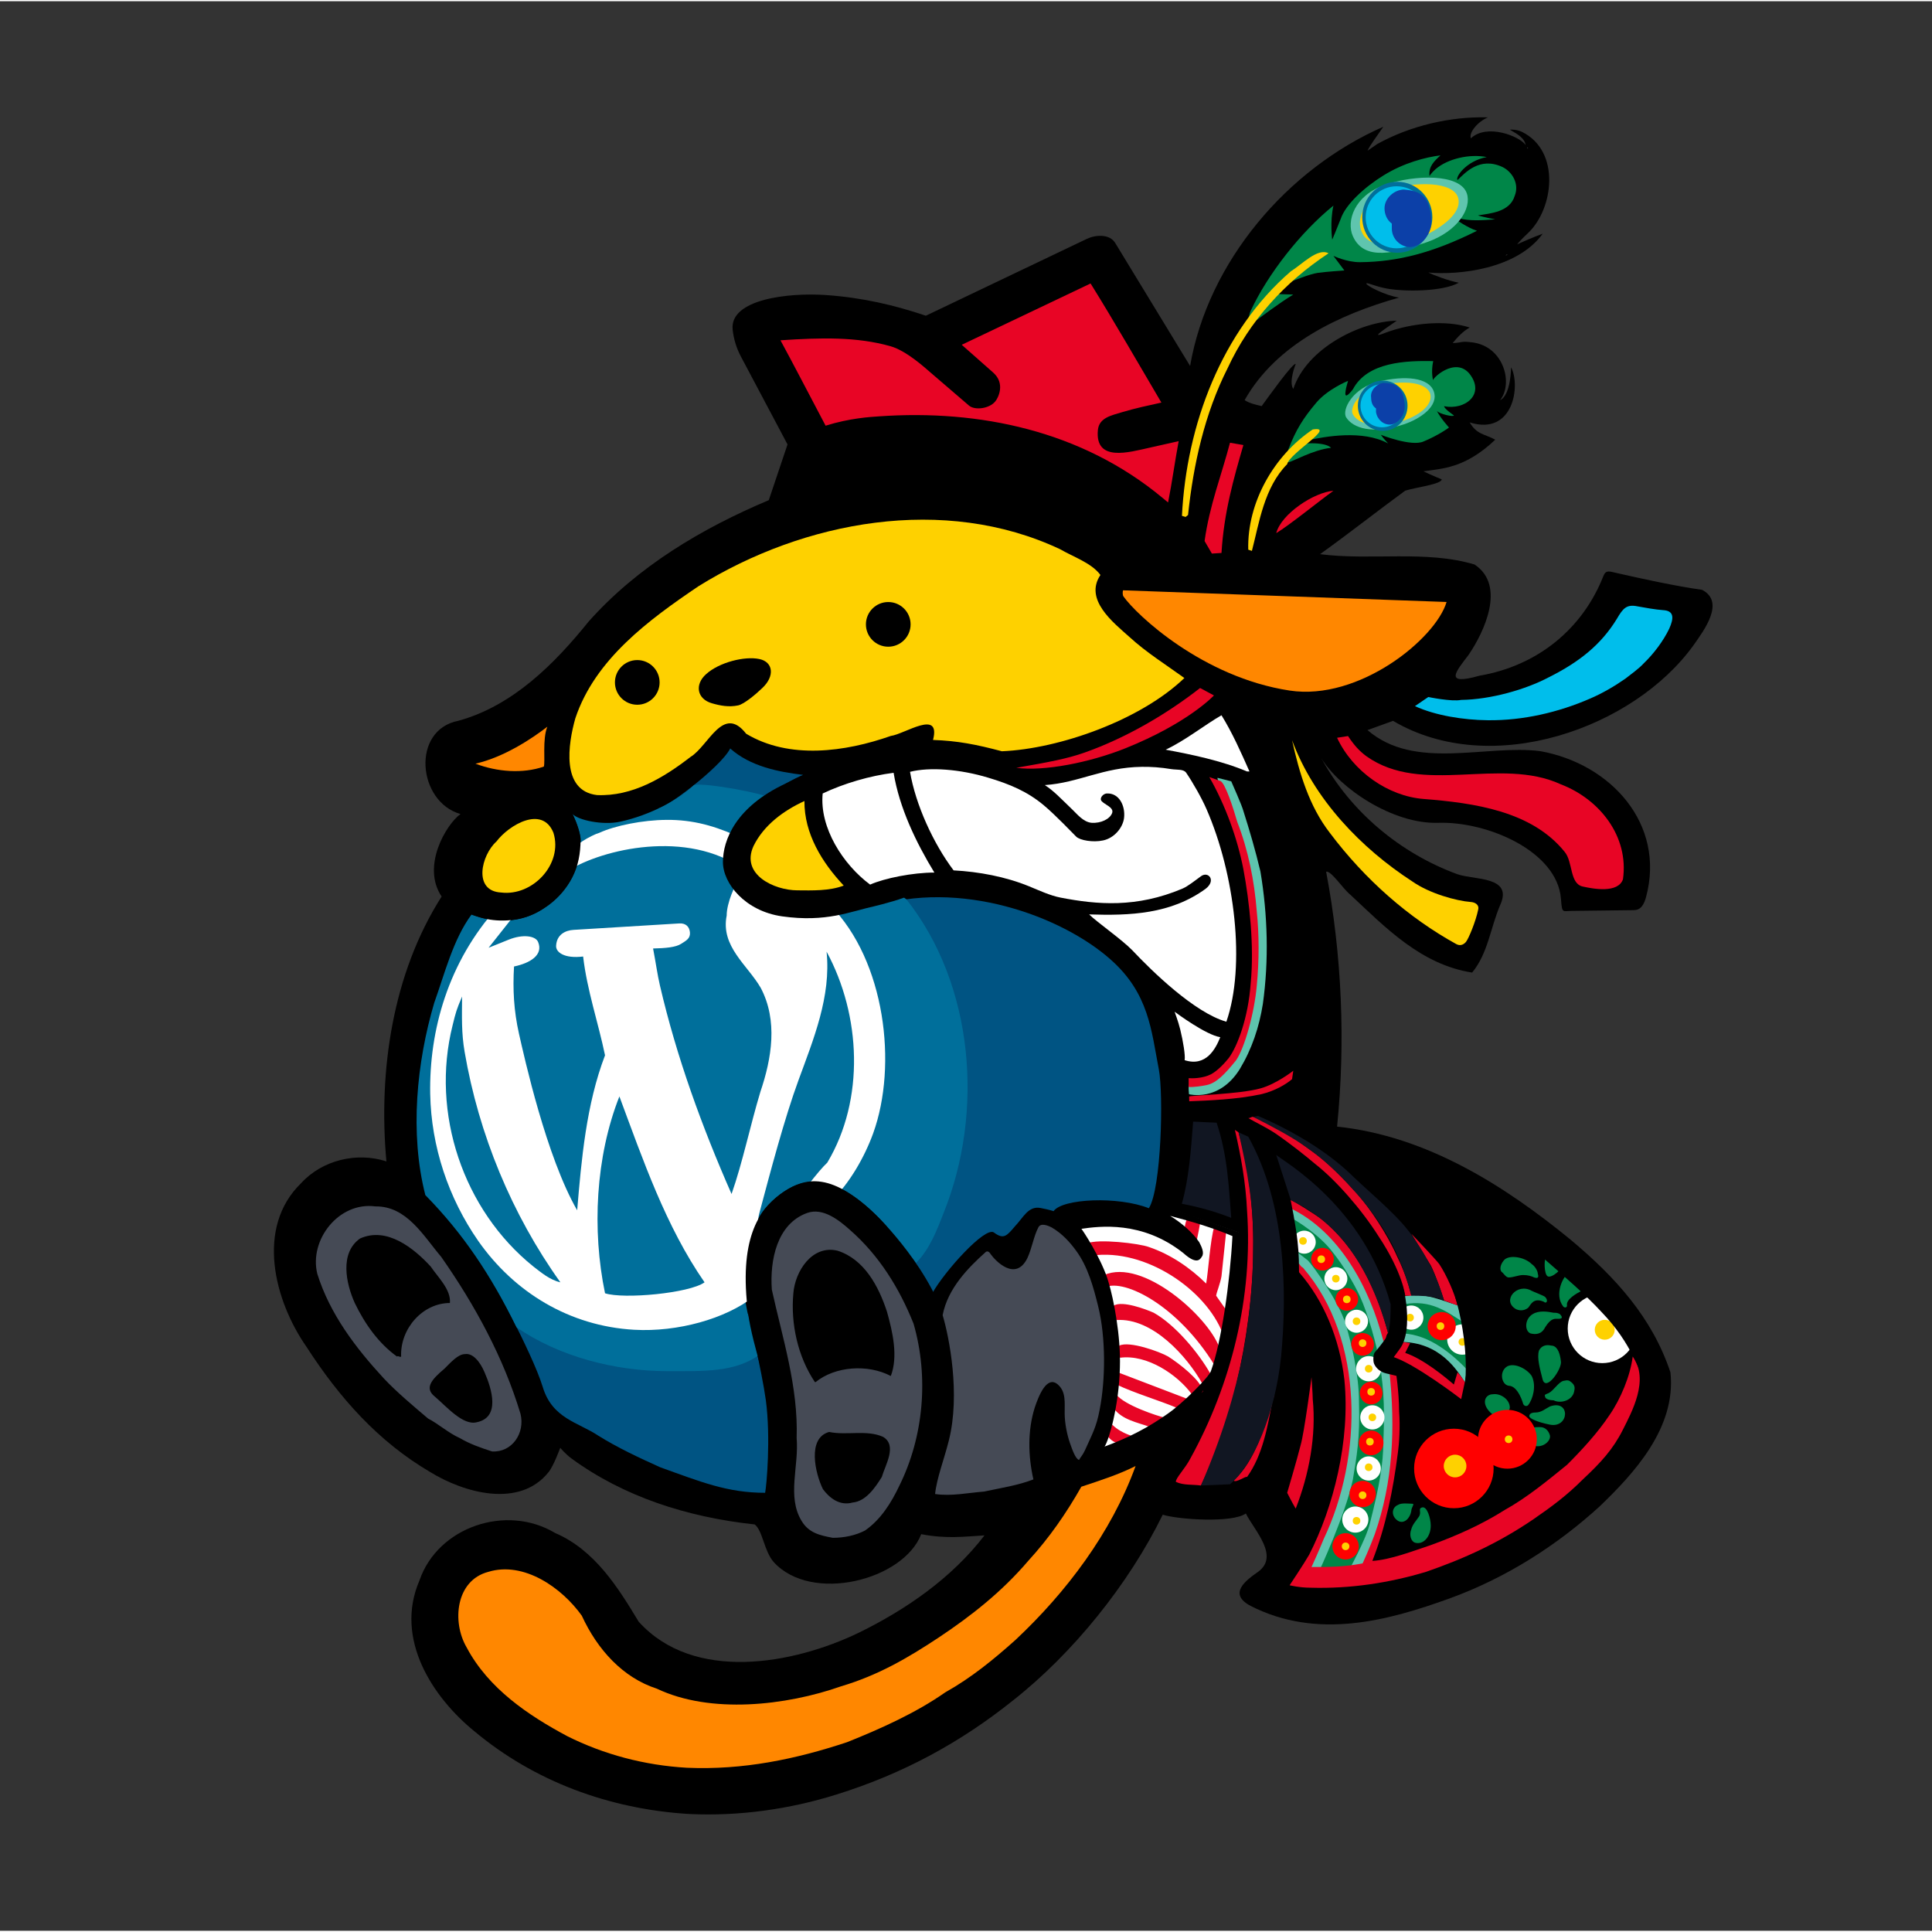 <svg width="6000" height="6000" viewBox="0 0 1588 1586" xmlns="http://www.w3.org/2000/svg" >
    <rect x="0" y="0" width="1588" height="1586" fill="#333333" stroke="none"/>
    <path d="m 566.3,1490 c -65.8,-4 -127.4,-27 -176.4,-68 -34.4,-28 -65.9,-76 -45.1,-124 15.1,-44 71.3,-63 111.4,-39 32.7,14 51.9,45 68.8,73 45.3,50 127,35 180.9,9 38.8,-19 76.5,-45 103.3,-80 -16.4,1 -31.7,3 -52,-1 -14.7,38 -90.2,57 -121.2,23 -8,-9 -9.1,-26 -15.7,-31 -55.9,-6 -107.8,-23 -150.3,-54 -5.5,-4 -9.5,-9 -9.5,-9 0,0 -5.5,15 -9.6,20 -23.9,30 -69.6,17 -97.2,0 -42.7,-25 -74.7,-61 -101.8,-103 -26.5,-38 -41.9,-98 -4.5,-134.4 17.4,-19.1 45.8,-25.9 70.2,-18 -6.7,-74 4.9,-154.2 45.4,-217.7 -16.8,-24.9 3.8,-59.4 15.5,-67.8 -35.4,-10.1 -40.7,-69.2 -1.6,-76.7 44.5,-12.3 78.7,-46.5 106.9,-81.5 40.3,-45.3 93.1,-76.6 148.1,-99.8 l 15.4,-45.8 -38.4,-72.4 c -3.7,-7 -5.9,-14.5 -6.7,-21.9 -2.7,-25.2 46.2,-30.6 76.5,-28.5 30.3,2.1 56.4,8.3 82.3,17 l 132.4,-63.2 c 6.6,-3.2 18.6,-4.4 23.3,3.5 l 61.5,101 c 14.7,-85.5 79.8,-162 158.8,-196.6 -4,6 -11,15.1 -13,19.7 2,-1.4 4,-2.7 8,-5.5 27,-15 60,-22.79 91,-21.94 -8,3.28 -16,12.44 -14,17.24 13,-12.4 40,-1.8 45,5.5 -1,-5.6 -6,-8.6 -13,-12.6 1,-0.2 6,-0.2 10,1.8 32,15.8 26,63.3 5,83.1 -6,5.7 -8,8 -9,9.5 1,-0.8 14,-6.4 21,-8.9 -21,29.1 -69,34.2 -94,31.9 4,2 16,6.6 25,8.4 -13,7.3 -44,7.5 -59,4.8 -10,-1.8 -16,-5.2 -17,-4.2 0,1.9 16,10 27,11.6 -49,13.7 -101,38.2 -127,84.3 4,2.5 8,3.5 14,4.9 5,-6.8 26,-36.3 28,-34.6 0,0 -6,14.5 -2,20.5 11,-33.3 55,-55.5 85,-56.1 -6,4.5 -25,16.3 -9,9.8 21,-7.8 49,-10.7 69,-4.2 -6,3.3 -11,9.1 -14,12.8 9,-0.4 6,-1.8 16,-0.6 26,3.2 34,33.7 23,47.5 9,-4.3 9,-27.1 9,-27 8,14.7 2,56.6 -34,45.3 6,10.2 12,9.3 21,14.2 -25,23.8 -44,23.7 -59,26 7,3.4 15,6.6 15,6.6 0,4 -22,6.7 -30,9.3 -23,16.8 -46,35 -70,52.2 42,5.4 87,-3.5 127,8.5 26,17.2 8,55.4 -5,74.4 -10,13.2 -21,25.5 9,17 48,-8.2 85,-38.7 102,-82.2 2,-4.9 5,-3.5 10,-2.4 21,4.8 50,11.1 71,14 19,9.9 2,32.8 -7,45.5 -49,68.2 -166,110 -247,62.2 l -21,7.6 c 39,33.6 97,11.6 142,17.3 58,10.4 103,59.8 87,119.8 -3,11.2 -8,10.8 -11,10.9 l -50,0.6 c -8,0.1 -8,2.4 -9,-10 -3,-38.8 -60,-63.7 -101,-62.4 -37,1.2 -81,-28.3 -96,-53.2 24,44.1 65,78.3 112,95.5 14,4.8 46,1.5 35,25.4 -8,18.8 -10,39.7 -23,55.4 -42,-6.6 -71,-36.8 -100,-63.9 -6,-4.7 -16,-20.2 -20,-19 13,68.8 16,139.9 9,209.5 74,7.8 138,48.8 192,93 37,31 67,64 82,109 5,46 -31,84 -58,110 -35,32 -77,59 -124,76 -50,18 -108,34 -163,6 -19,-10 -4,-21 6,-28 18,-13 -3,-34 -10,-48 -11,8 -55.6,5 -68.3,1 -27.9,57 -73.8,114 -123.5,153 -42.5,34 -90,60 -144.7,77 -38.2,12 -79.9,18 -121.2,16 z M 1239,208.5 c 0,-1.5 -3,1.7 0,0 z m 17,-87.8 c -1,-2.1 -1,1.5 0,0 z" />
    <path fill="#5ec4ae" d="m 1204,1135 c -6,-9 -20,-33 -53,-33 l 1,-37 c 20,-5 34,4 50,8 l 7,34 z M 977.3,898.4 c 0,0 -0.9,-7 0.3,-8.1 4.7,-4.7 19.4,-3.2 26.4,-9.3 9,-7.5 20,-32.1 25,-51.3 2,-13.5 3,-26 4,-39.7 0,-29.5 -3,-59.2 -10,-87.5 -4,-19 -8,-34.2 -17,-51.6 -1,-3.9 -6.8,-13.1 -5,-12.5 l 11,2.8 c 0,0 9,20.2 10,24.4 5,15.7 10,32.7 14,49.7 6,35.8 7,73 2,108.9 -3,19 -9,37 -19,53.6 -17,27.2 -41.7,20.6 -41.7,20.6 z M 1075,1292 v -8 l 15,-31 16,-58 2,-46 -6,-43 -15,-38 -29,-39 2,-39.9 24,13.9 33,38 13,29 9,28 7,46 v 56 l -11,52 -13,36 z" />
    <path fill="#005483" d="m 542.6,1205 c -17.7,-8 -34.9,-16 -50.9,-26 -16.5,-11 -37.8,-14 -45.6,-40 -9.2,-30 -46.5,-96 -44.5,-95 l 213.4,35 c 0,0 11.2,47 14.5,71 4.1,31 0.6,70 -0.6,76 -31.1,0 -52.9,-9 -86.3,-21 z m 223.7,-143 c -3.2,6 -39.9,-58 -37.4,-55 L 716.7,744.6 c 71.6,-23.2 155.4,6.9 196.2,43.1 31.5,27.9 33.4,58.2 39.6,90.3 3.9,20.2 2.1,97.9 -8.2,114.1 -25.2,-10 -71.1,-8 -78.3,2.4 -4.2,-1.3 -7.2,-1.9 -10.8,-2.6 -10,-1.9 -14.2,8 -21,15.1 -6.8,8 -9.3,11 -17.3,5 -7.3,-5 -40.6,32 -50.6,50 z m -158.7,-389.3 -67,-9.4 c 3.8,2.3 51.6,-33.3 59.6,-49.1 16.5,14.8 39.9,19.3 59.9,21.7 -14.3,5.9 -47.6,26.6 -52.5,36.8 z M 1214,590.1 c 3,-0.9 -1,1.4 0,0 z" />
    <path fill="#006f9b" d="m 692.5,976.8 c 20.8,11 37.9,30.2 60.5,60.2 10.9,-11 16.8,-26 22.6,-41 C 809.1,912.8 800.5,808.3 745,738.2 L 629,653.6 c 0.4,-1.6 -47.2,-11.4 -58.5,-9.4 -12,11.8 -36,24.8 -60.8,30.2 -14.3,3.1 -34.6,-1.3 -39.2,-6.4 1.5,3.2 4,8.1 6.5,18.9 1.1,4.7 -1.7,19.9 -3.1,24.3 -6.2,18.5 -19,32 -37.2,39.9 -22.3,9.7 -44.7,1.2 -49.2,-0.3 -15.1,20.4 -22.1,48.9 -30.6,72.5 -14.4,48.8 -20.3,107.1 -7.3,158 31.1,31.7 53.8,65.7 75,108.7 34.7,24 81,36 123.8,36 30.9,0 54.8,1 75.2,-13 -3.9,-14 -14.4,-47 -12.5,-70 1.3,-15 7.2,-40 20.2,-53.4 16.2,-16.9 35.9,-26.3 61.2,-12.8 z" />
    <path fill="#fff" d="m 547.7,672.9 c -19.3,0.1 -42.2,4.7 -55,10.6 -6.8,2 -22.3,10.9 -23.4,16.2 -1,4.2 -3.4,10 -4.7,16.5 25.4,-17.6 94.4,-35.7 142,-5.7 0.8,-10.3 3,-20 4.9,-21.8 -20,-9.3 -37.6,-15.3 -60,-15.8 -1.3,0 -2.5,0 -3.8,0 z m 60.2,50.3 c -0.2,0.1 -0.4,0.1 -0.6,0.2 -2.8,1.2 -10.1,18.1 -10,28.1 -5.1,25.5 17,40.5 28,59.5 14.2,26.9 9,58 -0.3,85.4 -8.3,27.5 -14.7,58.4 -23.7,84 -24.3,-55.2 -45.2,-112.5 -58.9,-171.5 -1.9,-8 -3.6,-19.9 -5.6,-30.3 10.3,-0.2 18.7,-1 23,-3.8 4.4,-2.8 7.6,-4.4 7.3,-9.3 -0.4,-4.8 -3.4,-7.8 -8.7,-7.5 l -86.9,5.3 c -7,0.4 -13.9,4 -14.4,13 -0.4,5.3 6.6,10.8 22.2,8.9 3.2,27.7 12.4,54.2 18,81.2 -15.5,40.5 -19.4,86 -22.9,127.4 -25.4,-44.1 -43.4,-125.7 -47.8,-145 -4.3,-19.2 -5.2,-36.5 -4.1,-55.4 13.4,-2.8 24.2,-9.5 19.8,-20.1 -2,-5.1 -12.5,-6.7 -24.3,-1.9 l -16.4,6.6 25.1,-31.7 -17.7,-1.7 c -40.8,45.2 -56.3,101.6 -55.4,153.5 0.8,43.3 15,85.7 39.5,120.9 29.4,42 74.8,70 128.2,73 35.7,2 74.9,-9 98,-27 -1.7,-17 -2.5,-25 3.3,-41 4.4,-12 -1.8,-15 1.5,-27.7 9,-33.7 20.6,-77.8 32.2,-109.4 12.4,-33.9 26.9,-68.8 23.1,-105.7 28.3,52.2 31.6,121.5 0.6,173.4 -6.9,6.3 -25.4,30.1 -24.5,32.6 1.3,3.5 17.4,-4.1 27.7,-1.1 15,-14.3 27.4,-36 34.5,-55.6 20.3,-56.2 9.7,-141.8 -35,-187.1 -23.7,5 -40.8,5.8 -61.9,-6.7 -5.4,-5.2 -9.6,-13.7 -12.9,-13.5 z m -228.1,94.9 c -0.1,17.1 -0.6,29.8 2.1,45.5 11.6,67.8 38.8,133.6 78.7,189.4 -8.7,-2 -15.7,-8 -22.2,-13 -57.7,-46.4 -84.5,-126.1 -66.4,-198.2 2.7,-11 3.1,-12.6 7.8,-23.7 z m 129.3,82.1 c 19.4,52.1 38.1,106.8 70,152.8 -12.4,9 -66.6,14 -81.8,9 -10.8,-52 -7.8,-112.2 11.8,-161.8 z" />
    <path d="m 724.1,710.4 c 0,5.6 26.8,16.3 22.8,24.3 -1.1,2.3 -24.4,8.3 -27.5,9 -20.9,4.6 -40.1,13.6 -76.5,8.5 -30.4,-4.3 -48.7,-27 -48.7,-44.7 0,-17.7 10.3,-45.2 51.4,-64.4 12.9,-5.9 37.6,-20.2 53.3,-6.2 18.3,16.5 25.2,63.9 25.2,73.5 z" />
    <path fill="#fff" d="m 1004,586.9 c -13.6,7.8 -30,20.9 -45.9,28.3 20.5,3.8 45.9,9 66.9,17.9 h 2 c -7,-15.8 -14,-31.6 -23,-46.2 z m -65.5,42.4 c -32.1,0.4 -51.6,13.1 -79.7,15 7.5,4.9 12.5,10.4 23,20.5 3.3,3.1 8.7,10 15.5,10.5 7.5,0.5 14.9,-3 16.8,-8 1.7,-4.7 -6.2,-6.9 -8.7,-9.9 -1.9,-2.3 1.2,-6 4.2,-6.2 10.3,-0.6 15.5,10.2 14.3,20.2 -1,7.9 -8,16.5 -17.3,18.4 -8.2,1.8 -18.9,-0.1 -22,-3.1 -2,-1.9 -17.2,-18 -26.9,-26 -13.2,-11 -27.4,-17.1 -45.5,-22.5 -23.1,-7 -48.1,-8.9 -64.2,-4.8 4.5,26.8 19.1,58.9 35.8,81 20.8,1.1 42.7,5.2 61.8,13 8.6,3.5 17.4,7.7 26.2,9.4 30,5.8 62.3,8.6 100.1,-7.4 4.3,-1.8 10.2,-6.5 15.1,-10.1 6.1,-4.6 12.9,3.3 4,10.2 -28.6,20.9 -62.3,22.2 -95.8,21.1 6.6,6.5 27,20.7 35.5,29.5 16,17 51.1,51.3 77.3,58.7 16,-46 7,-121.3 -16.3,-174.7 -3.9,-9 -11.3,-22 -16.7,-29.9 -2.2,-3.2 -7.5,-2.3 -12.1,-3 -9,-1.5 -17,-2 -24.4,-1.9 z m -204,4.9 c -19.6,2.5 -40.5,8.6 -58.3,17 -2.8,28 16.8,58.5 39,74.9 11.9,-5.3 35.1,-9.9 52.8,-9.9 -15,-24.6 -28.8,-53.2 -33.5,-82 z m 231,196.4 c 0.2,1 2.8,7.3 4.6,14.6 2.4,9.8 4.3,21.5 3.6,25.2 17.7,5.7 25.5,-9.4 29.3,-18.9 -11.7,-1.8 -35.5,-19.4 -37.5,-20.9 z" />
    <path d="m 477.2,689.4 c -0.1,22.3 -7.6,40.7 -30.9,56.6 -24.6,16.9 -66.6,10.8 -75.6,-12.2 -9,-23 14.4,-59.4 38.9,-76.4 15.1,-10.5 33.4,-18.7 48.2,-7.3 9.2,7 19.5,29.8 19.4,39.3 z" />
    <path fill="#008648" d="m 1163,1267 c -3,-1 -5,-6 -3,-11 1,-4 4,-7 6,-10 3,-4 -1,-7 3,-8 4,-1 7,9 7,15 0,9 -6,16 -13,14 z m -14,-18 c -6,-4 -5,-11 0,-13 3,-2 9,-1 12,-1 2,0 -1,3 -1,6 -1,6 -6,11 -11,8 z m 106,-66 c 1,-4 -3,-7 -2,-9 2,-2 11,-2 13,-2 4,0 7,3 8,7 1,6 -11,14 -19,4 z m 19,-13 c -10,-2 -17,-5 -17,-7 0,-2 2,-3 5,-3 5,0 8,-3 12,-5 17,-6 16,18 0,15 z m -49,-10 c -8,-8 -4,-15 2,-15 6,-1 14,4 14,11 0,3 -7,13 -16,4 z m 27,-7 c 0,0 -4,-15 -12,-15 -6,-1 -8,-12 -1,-16 6,-3 16,2 20,8 4,8 1,19 -3,24 -1,1 -3,1 -4,-1 z m 25,-3 c -3,0 -7,-1 -7,-3 -1,-2 1,-2 3,-3 4,-2 8,-9 12,-10 1,0 3,-1 5,0 3,2 5,4 4,8 -1,8 -11,11 -17,8 z m -9,-17 c -2,-8 -5,-18 -3,-24 2,-4 6,-5 10,-4 4,0 7,4 8,13 1,6 -12,25 -15,15 z m -8,-54 c 5,-3 12,-2 17,-1 2,0 3,0 5,1 2,2 3,4 -1,4 -3,0 -6,-1 -11,7 -3,6 -8,6 -12,5 -5,-2 -5,-12 2,-16 z m -107,16 c 22,1 41,17 55,32 l -5,-41 c -14,-9 -27,-19 -49,-15 z m 93,-20 c -12,-7 1,-22 13,-15 2,1 10,4 11,5 3,3 1,6 -1,4 -9,-4 -11,3 -13,5 -4,3 -8,2 -10,1 z m 39,-2 c -8,-10 0,-26 5,-28 5,-3 18,10 10,15 -4,2 -13,7 -12,12 0,2 -2,2 -3,1 z m -24,-24 c -2,-1 -5,-2 -9,-2 -4,0 -8,2 -12,2 -2,0 -4,-3 -5,-4 -2,-1 -3,-5 1,-10 4,-5 17,-3 23,3 3,2 5,6 5,8 1,3 0,4 -3,3 z m 11,-1 c -3,-2 -3,-15 -1,-16 2,0 12,1 13,6 1,4 -9,12 -12,10 z M 1059,368.3 c 6,-15.7 12,-25.4 23,-38.4 9,-10.7 25,-17.5 26,-17.8 0,0 -2,6.9 -2,8.3 -1,6.2 2,3.7 6,-1.4 12,-22.7 44,-23.6 66,-23.2 -2,9.5 0,16.1 0,16.1 -2,-1 18,-20.4 30,-5.5 13,16.9 -4,29.9 -21,26.5 0,2.1 8,7.5 8,7.5 0,1.6 -12,-1.1 -14,-3.7 3,6 10,13.7 10,13.7 0,0.1 -9,6.6 -21,11.5 -10,4.4 -35,-5.5 -35,-5.5 0,0 2,3 6,7.1 -21,-11.4 -52,-5.7 -66,-2.6 l -4,2.7 c 20,-1.4 23,3.5 23,3.5 -15,1.6 -32,11.7 -35,11.8 -3,0.2 -1,-7.1 0,-10.6 z m -31,-113.8 c 14,-30.1 41,-64.7 68,-86.5 -3,13.4 -1,28 -1,28 0,0 4,-9.4 7,-17.1 4,-12 20,-26.4 35,-35.6 17,-10.6 35,-15.1 47,-16.6 -5,4.6 -10,9.1 -9,17 0,0 1,-2.1 5,-5.7 10,-8.6 28,-12.7 42,-9.9 -17,3.2 -26,16.6 -24,18.9 6,-5.6 18,-19.6 37,-10.7 8,3.9 14,13.9 10,23.7 -4,13.3 -20,14.4 -30,16 -1,0.1 8,2.2 14,3.3 -11,0.8 -21,1.5 -30,-0.9 l -2,1.2 c 0,0 9,6.5 17,9.1 -36,18 -65,25.5 -96,25.8 -11,0.1 -22,-5.2 -22,-5.2 l 9,12 c 0,0 -15,1 -22,2 -7,1.1 -19,6.1 -26,8.7 -1,0.2 -9,8.2 -10,8.3 -2,0.4 16,0.8 16,0.8 -13,8 -25,17.3 -37,26.1 0,0 0,-9 2,-12.7 z" />
    <path fill="#fed100" d="m 971.5,423 c 3.7,-74.6 32.5,-151.8 89.5,-201 9,-5.5 22,-19.6 31,-14.8 -36,23.7 -65,55.6 -83,94.5 -18.9,37.4 -28.1,79 -32.5,120.6 l -2,1.6 z" />
    <path fill="#fed100" d="m 1026,450.8 c -1,-38.6 21,-77.4 53,-98.8 20,-3.1 -19,19.4 -21,28.5 -19,19.2 -23,48.3 -29,71.3 z" />
    <path fill="#fed100" d="m 490.6,652.5 c -29.7,-3.6 -23.6,-42.3 -17.7,-63.1 16.2,-48.5 60.3,-80.9 101.3,-108.6 86.7,-53.8 201.9,-75.2 297.1,-30.4 11,6.4 25.9,11.3 33.2,21.2 -13.5,20.2 10.2,38.8 24,51.1 13.5,12.4 30.3,23 45,33.6 -35.9,34.5 -102.4,58.2 -150,60.2 -21.1,-5.6 -36.4,-8.6 -56.6,-9.3 6.6,-25.7 -23.2,-4.8 -34.7,-3.3 -37.6,13.2 -83.4,19.5 -118.9,-1.8 -19,-24.4 -30.9,10.1 -45.8,19.1 -22.1,17.1 -47.8,32.6 -76.9,31.3 z" />
    <path fill="#fed100" d="m 655.2,730.8 c -18.8,-0.1 -46.5,-12.9 -35.9,-36.3 8.5,-17.4 24.9,-29.3 41.9,-37.1 -0.2,26.9 14.6,50.7 32.3,69.5 -11.8,4.5 -25.8,4 -38.3,3.9 z" />
    <path fill="#fed100" d="m 411.9,732.6 c -23.3,-1.2 -16.4,-30.7 -3.8,-42 10.1,-13.4 37.6,-29.9 46.8,-7.1 8,25.7 -17.1,52.3 -43,49.1 z" />
    <path fill="#fed100" d="m 1197,775 c -39,-21.5 -75,-52.9 -104,-91.5 -17,-22 -25,-49 -31,-76.1 18,48.7 57,89 99,116.2 14,9.8 36,15.9 48,16.8 3,0.2 7,2 6,6.2 -2,9.9 -8,24.1 -10,26.5 -1,1.3 -4,4.1 -8,1.9 z" />
    <circle cx="523.8" cy="559.9" r="18.36" />
    <circle cx="730.1" cy="512.2" r="18.36" />
    <path d="m 624.2,540.7 c 11.3,2.4 12.9,14 2.3,23.9 -4.9,4.7 -14.7,13.1 -19.8,14.2 -7.7,1.6 -14.8,0.2 -21.4,-1.7 -12.5,-3.5 -14.5,-15.5 -4.9,-24 10.7,-9.7 31.7,-15 43.8,-12.4 z" />
    <path fill="#ff8700" d="m 564.6,1452 c -35,-2 -68.5,-11 -98.4,-26 -31.8,-17 -64.7,-39 -82.7,-73 -12.2,-21 -8.9,-55 17.8,-62 29.2,-9 60.5,13 76.9,36 12.9,28 33.8,51 61.7,60 44.1,21 106.2,14 151.6,-2 30.2,-9 54.3,-23 80,-40 27.1,-18 52.3,-38 73.6,-63 17.4,-19 31.2,-39 43.7,-61 15.1,-5 30.7,-10 44.6,-17 -20,55 -57.2,104 -98.8,143 -17.9,16 -36.2,31 -57.6,43 -24.3,17 -53.3,30 -80.8,41 -42.3,14 -85.4,23 -131.6,21 z M 1106,1274 c 0,-3 2,1 0,0 z m 14,-43 c 2,0 1,0 0,0 z m -3,-3 c 0,-2 1,0 0,0 z m 77,-15 c 1,2 -3,1 0,0 z m 4,0 c 2,1 -2,1 0,0 z m 7,-7 v 1 z m -1,-5 v -1 z m -17,-1 c 2,-1 0,2 0,0 z m 5,-4 h -1 z m 6,-1 c 3,-1 -1,3 0,0 z m -3,0 h 1 z m 42,-13 c 0,-4 0,4 0,0 z m -110,0 c -1,-3 2,1 0,0 z m -8,-75 c -1,-2 1,-1 0,0 z m 2,0 1,-1 z m 2,-3 c 1,-3 1,1 0,0 z m -6,-2 c 1,-2 1,0 0,0 z m 66,-10 c 1,-2 1,2 0,0 z m -3,-2 c 2,-1 1,3 0,0 z m -96,-54 c -1,-1 2,0 0,0 z M 390.8,626.7 c 23.3,-5.3 46.2,-20.4 59.1,-30.4 -4.2,10.1 -1.6,29 -2.9,32.8 -17.4,6 -38.3,4.4 -56.2,-2.4 z m 532.3,-142.5 265.9,9.6 c -9,30.4 -72,81.5 -129,72.8 -71.6,-10.9 -126,-62.3 -136.6,-77.4 -0.9,-1.3 -0.6,-4.4 -0.3,-5 z" />
    <circle cx="1086" cy="1033" r="9.322" />
    <path d="m 722.4,1000 c 11.7,12 58.4,63 59,111 0.6,32 -37.9,68 -51.2,73 -20.5,8 -78.7,23 -88.7,-9 -7.5,-24 -23.2,-71 -26.5,-96 -8,-61 8.4,-85.3 26.5,-98.5 20.6,-15.1 42.9,-18.3 80.9,19.5 z" />
    <path fill="#454a55" d="m 684.5,1263 c -10.6,-2 -19.8,-4 -25.7,-14 -12.1,-20 -2,-45 -4,-68 1.4,-42 -11.6,-82 -20.4,-122 -1.7,-24 4.1,-54 29,-63 13,-4.7 26.4,6 35.3,14 24,21 40.6,48 52.2,77 12.7,44 8.2,93 -11.6,133 -6.6,14 -15.3,28 -28.3,37 -7.7,4 -17,6 -26.5,6 z m 16.3,-29 c 10.8,-1 18.4,-12 24,-21 2.9,-10 12.9,-26 1,-33 -13.4,-6 -29.7,-1 -44.3,-4 -18.2,5 -11.5,34 -5.1,47 5.2,7 13.5,14 24.4,11 z m -30.4,-99 c 16,-13 42.8,-15 61.8,-5 6.1,-16 1.6,-36 -3.2,-53 -6.9,-21 -18.7,-43 -40.6,-50 -21,-5 -34.9,17 -36.3,35 -2.3,25 3.6,52 17.7,73 z m 98.2,92 c 1.3,-13 7.6,-29 11.3,-44 9.6,-38 0.3,-85 -5.1,-103 4.2,-22 21,-39 35.5,-52 1.5,-1 2.9,0 4.1,2 3.5,5 20.3,23 30.1,3 3.7,-8 5.2,-18 8.9,-25 1.8,-4 7.4,-2 11.2,0 8.5,5 14.8,12 19.9,19 9.6,13 14.3,30 18.2,46 6.2,25 6.1,60 1.1,85 -2.6,14 -6.2,20 -12,33 -1.8,4 -3.9,6 -4.9,8 -3.1,-1 -5.7,-9 -7.5,-14 -2.4,-7 -4.2,-16 -4.3,-24 -0.1,-9 1.3,-18 -5.6,-24 -9.2,-8 -16,10 -19,19 -6,19 -5.4,40 -1.1,59 -12.9,5 -26.7,7 -40.6,10 -13.2,1 -26.8,4 -40.2,2 z m -364.2,-35 c -9.2,-3 -18,-6 -26.5,-11 -9.1,-4 -18,-12 -26,-16 -11.8,-10 -26.1,-22 -36.4,-33 -23.1,-25 -44.4,-53 -54.7,-86 -6.9,-28 17.8,-59.4 47.7,-55.4 25.9,-0.4 39.6,24.4 54.1,41.4 28,40 51.3,83 65.2,129 4,16 -7,32 -23.4,31 z m -12.5,-24 c 19.4,-4 12.5,-27 6.4,-41 -3.8,-9 -9.8,-16 -16.1,-15 -5.8,0 -11.8,7 -16.9,12 -10.7,9 -16.7,16 -7.8,23 9.4,8 23.1,24 34.4,21 z m -62.2,-54 c -0.9,-23 17.8,-44 40.1,-44 1,-11 -9.7,-21 -15.8,-30 -13.8,-15 -36,-33 -58.1,-23 -16.9,12 -11.5,37 -4.3,53 8.2,17 19.4,33 34.7,44 1,-1 2.7,1 3.4,0 z" />
    <path fill="#fff" d="m 1004,1101 -7.8,27 -48.9,51 -42.9,18 5.1,-40 7.9,-46 -9,-54 -21.4,-52 78.5,-11.1 52.5,18.1 z" />
    <path fill="#008648" d="m 1108,1291 h -24 c 0,0 22,-47 28,-76 3,-18 6,-34 5,-64 0,-22 -6,-47 -11,-64 -6,-19 -27,-48 -31,-52 -5,-4 -13,-10 -13,-10 l -2,-25 3,1 c 2,1 22,13 33,28 8,10 17,25 22,36 6,13 14,40 16,55 4,22 4,43 3,65 0,16 -3,35 -11,66 -3,13 -18,40 -18,40 z" />
    <path fill="#e80525" d="m 1077,1304 c -9,0 -17,-2 -17,-2 0,0 12,-18 16,-25 20,-39 34,-94 29,-144 -4,-34 -17,-65 -37,-88 -4,-5 -6,-12 0,-7 1,1 1,2 3,3 51,59 49,156 17,223 -4,10 -10,23 -10,23 14,0 27,0 42,-3 0,0 6,-13 10,-24 15,-43 17,-87 12,-134 2,0 5,1 5,1 0,-5 3,17 3,32 1,13 0,27 -1,34 -4,31 -10,61 -21,89 15,-1 33,-8 48,-13 22,-8 42,-17 61,-29 18,-10 35,-24 51,-37 12,-12 25,-26 35,-41 9,-13 17,-32 19,-48 14,19 -1,46 -8,60 -8,16 -18,27 -33,41 -13,13 -25,22 -41,33 -28,19 -56,32 -88,43 -30,9 -62,14 -95,13 z m -19,-78 c 0,0 8,-27 11,-39 3,-10 9,-56 9,-56 0,1 1,14 1,18 3,30 -3,62 -14,90 -3,-5 -7,-13 -7,-13 z m -91.5,-9 c -0.3,-3 7.7,-11 11.8,-19 33.7,-61 51.7,-133 46.7,-204 -1,-22.3 -5,-44.9 -10,-66.3 l 3,2 c 20,70.1 13,150.3 -5,220.3 -6,24 -15.3,48 -25.9,70 -7,-1 -14.3,0 -20.6,-3 z m 47.5,-1 c 18,-17 25,-43 32,-66 -4,21 -8,45 -21,63 -1,-1 -9,5 -11,3 z m -95.9,-31 c -3.4,-1 -5.7,-3 -8,-6 l 4.1,-9 c 4,4 9.5,7 15.4,9 z m -2.4,-28 c -3.2,-4 -5.6,-13 1.7,-12 6.5,9 34.4,18 39.2,19 l -10.9,8 c -11.5,-4 -22.9,-6 -30,-15 z m 51.2,-1 c -14.3,-6 -34.6,-12 -49.2,-19 -0.7,-6 -1.3,-11 1.2,-10 l 57.6,22 c 4.1,-1 -3.4,6 -9.6,7 z m 80.1,-10 c 1,0 0,3 0,0 z m -67.4,-1 c -11.7,-16 -36.7,-33 -59,-30 -1.5,-6 -3.5,-9 -0.5,-10 8.2,-4 33.2,5 40.1,9 9.4,6 26.1,19 28.6,28 0.6,2 -6.3,4 -9.2,3 z m 221.4,4 c 0,0 -39,-30 -57,-35 3,-7 8,-12 9,-12 l 6,1 -4,8 c 15,5 33,20 40,26 l 3,-10 c 2,2 4,5 6,8 z m -212.9,-13 c -12.4,-22 -40.7,-54 -70.4,-52 -2.1,-6 -5.1,-11 -2,-12 7,-4 25.9,3 32.6,6 17.8,10 36.9,33 46.5,50 z m 10.1,-15 c -30.2,-49 -73.8,-71 -89.8,-64 l -0.9,-10 c 31.9,-14 85.1,34 94.5,59 -2,2 -1,19 -3.8,15 z m 138.8,-20 c -11,-43 -36,-90 -77,-109.2 0,-3.1 -6,-9.2 -3,-8.4 5,1.7 25,14.4 29,17.6 29,23 46,59 55,94 -2,0 -2,9 -4,6 z m -132,-6 c -13.9,-36 -63.4,-70 -107.3,-64 -3.2,-5 -7.5,-9 -4.2,-10 8.8,-4 43,0 50.9,3 17.7,6 33.8,17 47,30 1.9,-11 3.2,-35 6.7,-47 1.7,-2 3.9,6 9.9,3 l -4,38 c -1,6 -4,13 -4.4,16 l 8.4,12 z m 193,-23 -11,-4 c -3,-9 -7,-21 -11,-29 -4,-6 -17,-28 -16,-26 1,1 20,21 23,25 6,9 13,25 15,34 z m -43,-8 c 0,0 -2,-19 -22,-49 -14,-22.1 -35,-46 -52,-59.3 -8,-6.8 -21,-17.1 -33,-25.3 -8,-5.2 -16,-8.9 -22,-12.4 1,0.3 3,-1.3 4,-1 18,5.7 32,16.4 47,27.3 15,10.2 27,23.4 39,36.5 10,11.5 24,32.2 32,50.2 9,18 12,33 12,33 z m -171.9,-43 c -3.5,-3 -10,-6 -9.8,-9 0.1,-3 1.8,-14.8 4.3,-11 h 9.2 c -0.1,3 -2.5,15 -3.7,20 z m -5.6,-116.8 -0.1,-3.9 c 0,-0.9 41.6,-1.9 58.6,-6.7 13,-3.5 27,-14.5 27,-14.5 l -1,6.9 c -5,4.3 -14,9.6 -25,12.3 -20,4.4 -44.3,5.3 -59.5,5.9 z M 977,892.4 v -7.2 c 2.3,0.2 11.3,0.4 18.4,-3.2 5.6,-3 11.6,-9.6 14.6,-13.4 7,-9.4 16,-32.9 18,-61.4 3,-30.7 -1,-67.1 -6,-93.7 -5,-25.9 -15,-53 -28,-75.8 l 9,3.2 c 4,1.3 11,23.3 14,33.8 9,23.1 14,48.1 16,73.4 2,19.1 2,40.5 0,61.2 -2,22.5 -10,51.1 -17,61.2 -9,11.1 -16,18.7 -24.3,20.4 -3.3,0.7 -11,1.9 -14.7,1.5 z m 324,-164.7 c -11,-2.3 -8,-20.4 -15,-28.6 -27,-33.4 -74,-40.1 -116,-43.4 -29,-2.3 -58,-22.5 -71,-50.3 l 9,-1.4 c 5,7.5 9,12 15,16.5 46,32.8 110,0.1 160,23.2 32,12.3 56,42.9 51,78 -4,11.6 -24,8 -33,6 z M 835.3,630.1 c 27,-4.7 41.6,-7.4 56.1,-12.5 34.5,-12.2 67.9,-31.9 95,-53.1 l 11.4,6.1 c 0,0 -21,22.7 -72.9,43.5 -29,11.6 -66.7,19.1 -89.6,16 z M 990.1,443.7 c 4.1,-29.5 13.9,-54.1 20.9,-80.8 l 11,1.9 c -8,27.5 -16,55.4 -18,88.7 l -7.9,0.5 z m 58.9,-6.5 c 4,-15.7 31,-33.6 47,-34.8 -12,8.6 -36,28.2 -47,34.8 z M 955.4,408.1 C 889,353 805,335.5 722.8,341.2 c -7.7,0.5 -24.4,1.5 -44.2,7.7 -11.5,-21.7 -26,-49.8 -37.1,-70.2 33.1,-2.2 62.8,-3 90.5,4.9 13.2,3.8 28.4,17.8 32.6,21.4 l 31.9,27.4 c 4.7,4 16.7,2.6 21.6,-3.5 2.3,-2.8 8.5,-14.6 -1.8,-23.7 L 790.5,282.4 896.4,232 c 19.4,31.2 39.4,66 58.2,97.9 -10.4,2.3 -21.7,4.7 -32,7.8 -9.2,2.8 -19.2,4.6 -20.2,14.8 -2.5,26.6 25.7,18.2 42.4,14.5 l 24,-5.4 c -3,16 -5.5,34.4 -8.7,50.4 z" />
    <path d="m 947.3,995.2 -64.9,6.8 25,60 7.2,48 -15.4,90 h 18.3 l 55.4,-31 30.1,-51 16,-106 -53.4,-18.6 z m 14.5,3.2 c 17.7,4.6 34.6,9.6 51.2,16.6 -2,38 -9,87 -17.7,111 -1.9,5 -22.5,26 -35.5,35 -16.9,12 -33,20 -51.9,27 3.5,-5 11.8,-33 12.6,-65 0.8,-26 -5.1,-56 -9.3,-70 -5.4,-19 -22,-44 -22.4,-44 14.6,-2 49.9,-7 83.9,20 11.1,10 13.8,5 15.1,3 2.3,-3 0,-8 -2.1,-12 -5.4,-8 -14.7,-16 -23.9,-21.6 z" />
    <path fill="#00beeb" d="m 1163,579.4 11,-7.5 c 0,0 19,4 27,2.4 24,-0.3 53,-8.5 72,-18.6 25,-12.5 43,-26.8 56,-48.1 5,-8.6 8,-12.1 17,-10.2 6,1.1 15,2.7 21,3.1 9,0.5 9,6.4 5,15.3 -5,10.4 -13,20.8 -21,28.5 -4,4.4 -11,9.3 -15,12.5 -9,6.3 -19,12.1 -29,16.4 -26,11.3 -55,18.1 -84,17.8 -20,-0.2 -43,-3.8 -60,-11.6 z" />
    <g fill="#fff">
        <circle cx="1072" cy="1020" r="9.457" />
        <circle cx="1098" cy="1050" r="9.456" />
        <circle cx="1114" cy="1248" r="10.74" />
        <circle cx="1115" cy="1085" r="9.456" />
        <circle cx="1125" cy="1124" r="10.36" />
        <circle cx="1125" cy="1206" r="9.946" />
        <circle cx="1128" cy="1164" r="9.947" />
        <circle cx="1160" cy="1082" r="9.946" />
        <circle cx="1202" cy="1100" r="12.48" />
        <circle cx="1317" cy="1091" r="28.42" />
    </g>
    <g fill="#f00">
        <circle cx="1106" cy="1270" r="10.83" />
        <circle cx="1087" cy="1034" r="9.321" />
        <circle cx="1107" cy="1067" r="9.321" />
        <circle cx="1120" cy="1104" r="9.321" />
        <circle cx="1120" cy="1227" r="10.83" />
        <circle cx="1127" cy="1144" r="9.321" />
        <circle cx="1127" cy="1185" r="10.14" />
        <circle cx="1185" cy="1089" r="11.54" />
        <circle cx="1195" cy="1206" r="32.68" />
        <circle cx="1239" cy="1182" r="24.18" />
    </g>
    <g fill="#fed100">
        <circle cx="1071" cy="1019" r="3.119" />
        <circle cx="1086" cy="1034" r="3.119" />
        <circle cx="1098" cy="1050" r="3.119" />
        <circle cx="1107" cy="1067" r="3.119" />
        <circle cx="1115" cy="1085" r="3.119" />
        <circle cx="1120" cy="1103" r="3.119" />
        <circle cx="1125" cy="1124" r="3.119" />
        <circle cx="1127" cy="1143" r="3.119" />
        <circle cx="1128" cy="1164" r="3.119" />
        <circle cx="1126" cy="1184" r="3.119" />
        <circle cx="1125" cy="1205" r="3.119" />
        <circle cx="1120" cy="1228" r="3.119" />
        <circle cx="1115" cy="1249" r="3.119" />
        <circle cx="1106" cy="1270" r="3.119" />
        <circle cx="1196" cy="1204" r="9.313" />
        <circle cx="1240" cy="1182" r="3.119" />
        <circle cx="1319" cy="1092" r="8.189" />
        <circle cx="1159" cy="1082" r="3.119" />
        <circle cx="1184" cy="1089" r="3.119" />
        <circle cx="1202" cy="1102" r="3.119" />
    </g>
    <path d="m 918.5,848.7 9.4,2.4 c 8.8,42.9 7,51.3 7.4,72.6 l -8.1,-0.5 z" transform="matrix(1,0,0,1,132.5,132)" />
    <path d="m 1006,923.3 13,-1.2 c 2,-1.2 11,37.7 -1,53.7 l -6,8.2 c 6,1 11,3.7 16,5.6 l -4,10.4 c 0,-0.1 -9,-2.1 -17,-4.1 -5,-1.1 -8.5,-4.4 -10,-7.8 -1,-2.1 -0.9,-7.5 0.4,-9.4 3.6,-4.2 8.6,-10.6 9.6,-12.6 7,-17.8 3,-31.3 -1,-42.8 z" transform="matrix(1,0,0,1,132.5,132)" />
    <path d="m 1185,1037 20,28 c 7,16 15,30 15,47 -1,8 -11,45 -14,53 l -4,-16 c 8,-31 -2,-85 -17,-112 z" transform="matrix(1,0,0,1,0,-8.933e-5)" />
    <path transform="matrix(1,0,0,1,0,-8.933e-5)" d="m 1275,1015 c 31,22 62,41 80,79 4,10 6,23 9,33 l -7,19 c -10,-20 -15,-42 -41,-69 -12,-13 -28,-27 -51,-47 z" />
    <path fill="#5fc5ae" d="m 1005,376.2 c 0,13 -17.2,27.1 -43.9,27.2 -26.9,0 -54.4,-1.5 -56.1,-24.9 -1,-13 11.8,-30.9 38.7,-30.9 26.7,0.1 61.3,11.6 61.3,28.6 z" transform="matrix(0.945,-0.328,0.328,0.945,132.5,132)" />
    <path fill="#5fc5ae" transform="matrix(0.945,-0.328,0.328,0.945,132.5,132)" d="m 926,521 c 0.1,13.1 -18.3,17.9 -32.6,17.6 -26.9,-0.6 -40,-10.8 -42.4,-20.9 -1.6,-7 12.9,-21.4 35.3,-19.1 21.8,2.4 39.5,10.2 39.7,22.4 z" />
    <path fill="#fed100" d="m 1043,190.3 c 3,10.2 -11,18.9 -22,22.5 -23.2,6.9 -37,2.5 -41.3,-4.9 -3.6,-4.9 4.3,-20.1 23.3,-24.3 18,-4 36,-2.8 40,6.7 z" transform="matrix(1,0,0,1,132.5,132)" />
    <path fill="#fed100" d="m 1066,29.51 c 3,10.23 -8,21.58 -28,31.48 -9,4.39 -43.5,14.87 -51.1,-3.09 -4.9,-9.9 0.8,-27.45 22.1,-34.78 22,-7.24 53,-7.01 57,6.39 z" transform="matrix(1,0,0,1,132.5,132)" />
    <g fill="#016f9b" >
        <ellipse cx="1004" cy="200.5" rx="20.42" ry="20.67" transform="matrix(1,0,0,1,132.5,132)" />
        <ellipse cx="1016" cy="45.59" rx="28.81" ry="29.16" transform="matrix(1,0,0,1,132.5,132)" />
    </g>
    <g fill="#00beeb">
        <circle cx="1136" cy="332.5" r="17.71" />
        <circle cx="1148" cy="177.6" r="25.5" />
    </g>
    <g fill="#0c40a8">
        <path d="m 1137,313.7 c -5,0.5 -11,6 -10,12.1 0,3.6 1,6.9 4,8.9 0,1.1 0,2 0,3 1,6.1 6,10.6 12,10.3 6,-0.6 14,-8.5 11,-20.4 -2,-12.1 -9,-13.7 -17,-13.9 z" transform="matrix(1,0,0,1,0,-8.933e-5)" />
        <path d="m 1154,154.8 c -8,0.1 -16,7.1 -16,15.4 0,4.9 2,9.6 6,12.6 0,1.4 0,2.7 0,4.1 0,8.3 7,15.1 15,15.2 8,-0.1 20,-10.2 17,-26.9 -2,-16.7 -11,-19.4 -22,-20.4 z" transform="matrix(1,0,0,1,0,-8.933e-5)" />
    </g>
    <path fill="#111622" d="M 1034 916.2 L 1030 917 C 1062 933.4 1080 942.9 1107 971.1 C 1128 993.6 1149 1020 1160 1064 C 1180 1064 1181 1066 1187 1068 C 1181 1048 1174 1034 1163 1018 C 1151 999.7 1131 983.9 1113 966.8 C 1094 947.9 1067 930.5 1034 916.2 z M 980.7 920.9 C 978.9 944.4 977.2 968.1 971.4 988.4 C 988.5 991.7 1001 995.7 1012 1000 C 1010 974.3 1009 948.8 1000 921.8 L 980.7 920.9 z M 1018 929.7 C 1025 959.5 1031 991.9 1030 1025 C 1030 1053 1027 1082 1022 1110 C 1015 1145 1004 1181 987.1 1220 L 1011 1219 C 1030 1203 1048 1162 1053 1114 C 1058 1061 1057 988.8 1026 933.3 L 1018 929.7 z M 1049 948.3 L 1061 985.5 C 1090 999.4 1122 1026 1141 1095 C 1143 1087 1143 1079 1143 1071 C 1121 990.3 1055 953.6 1049 948.3 z " />
</svg>
